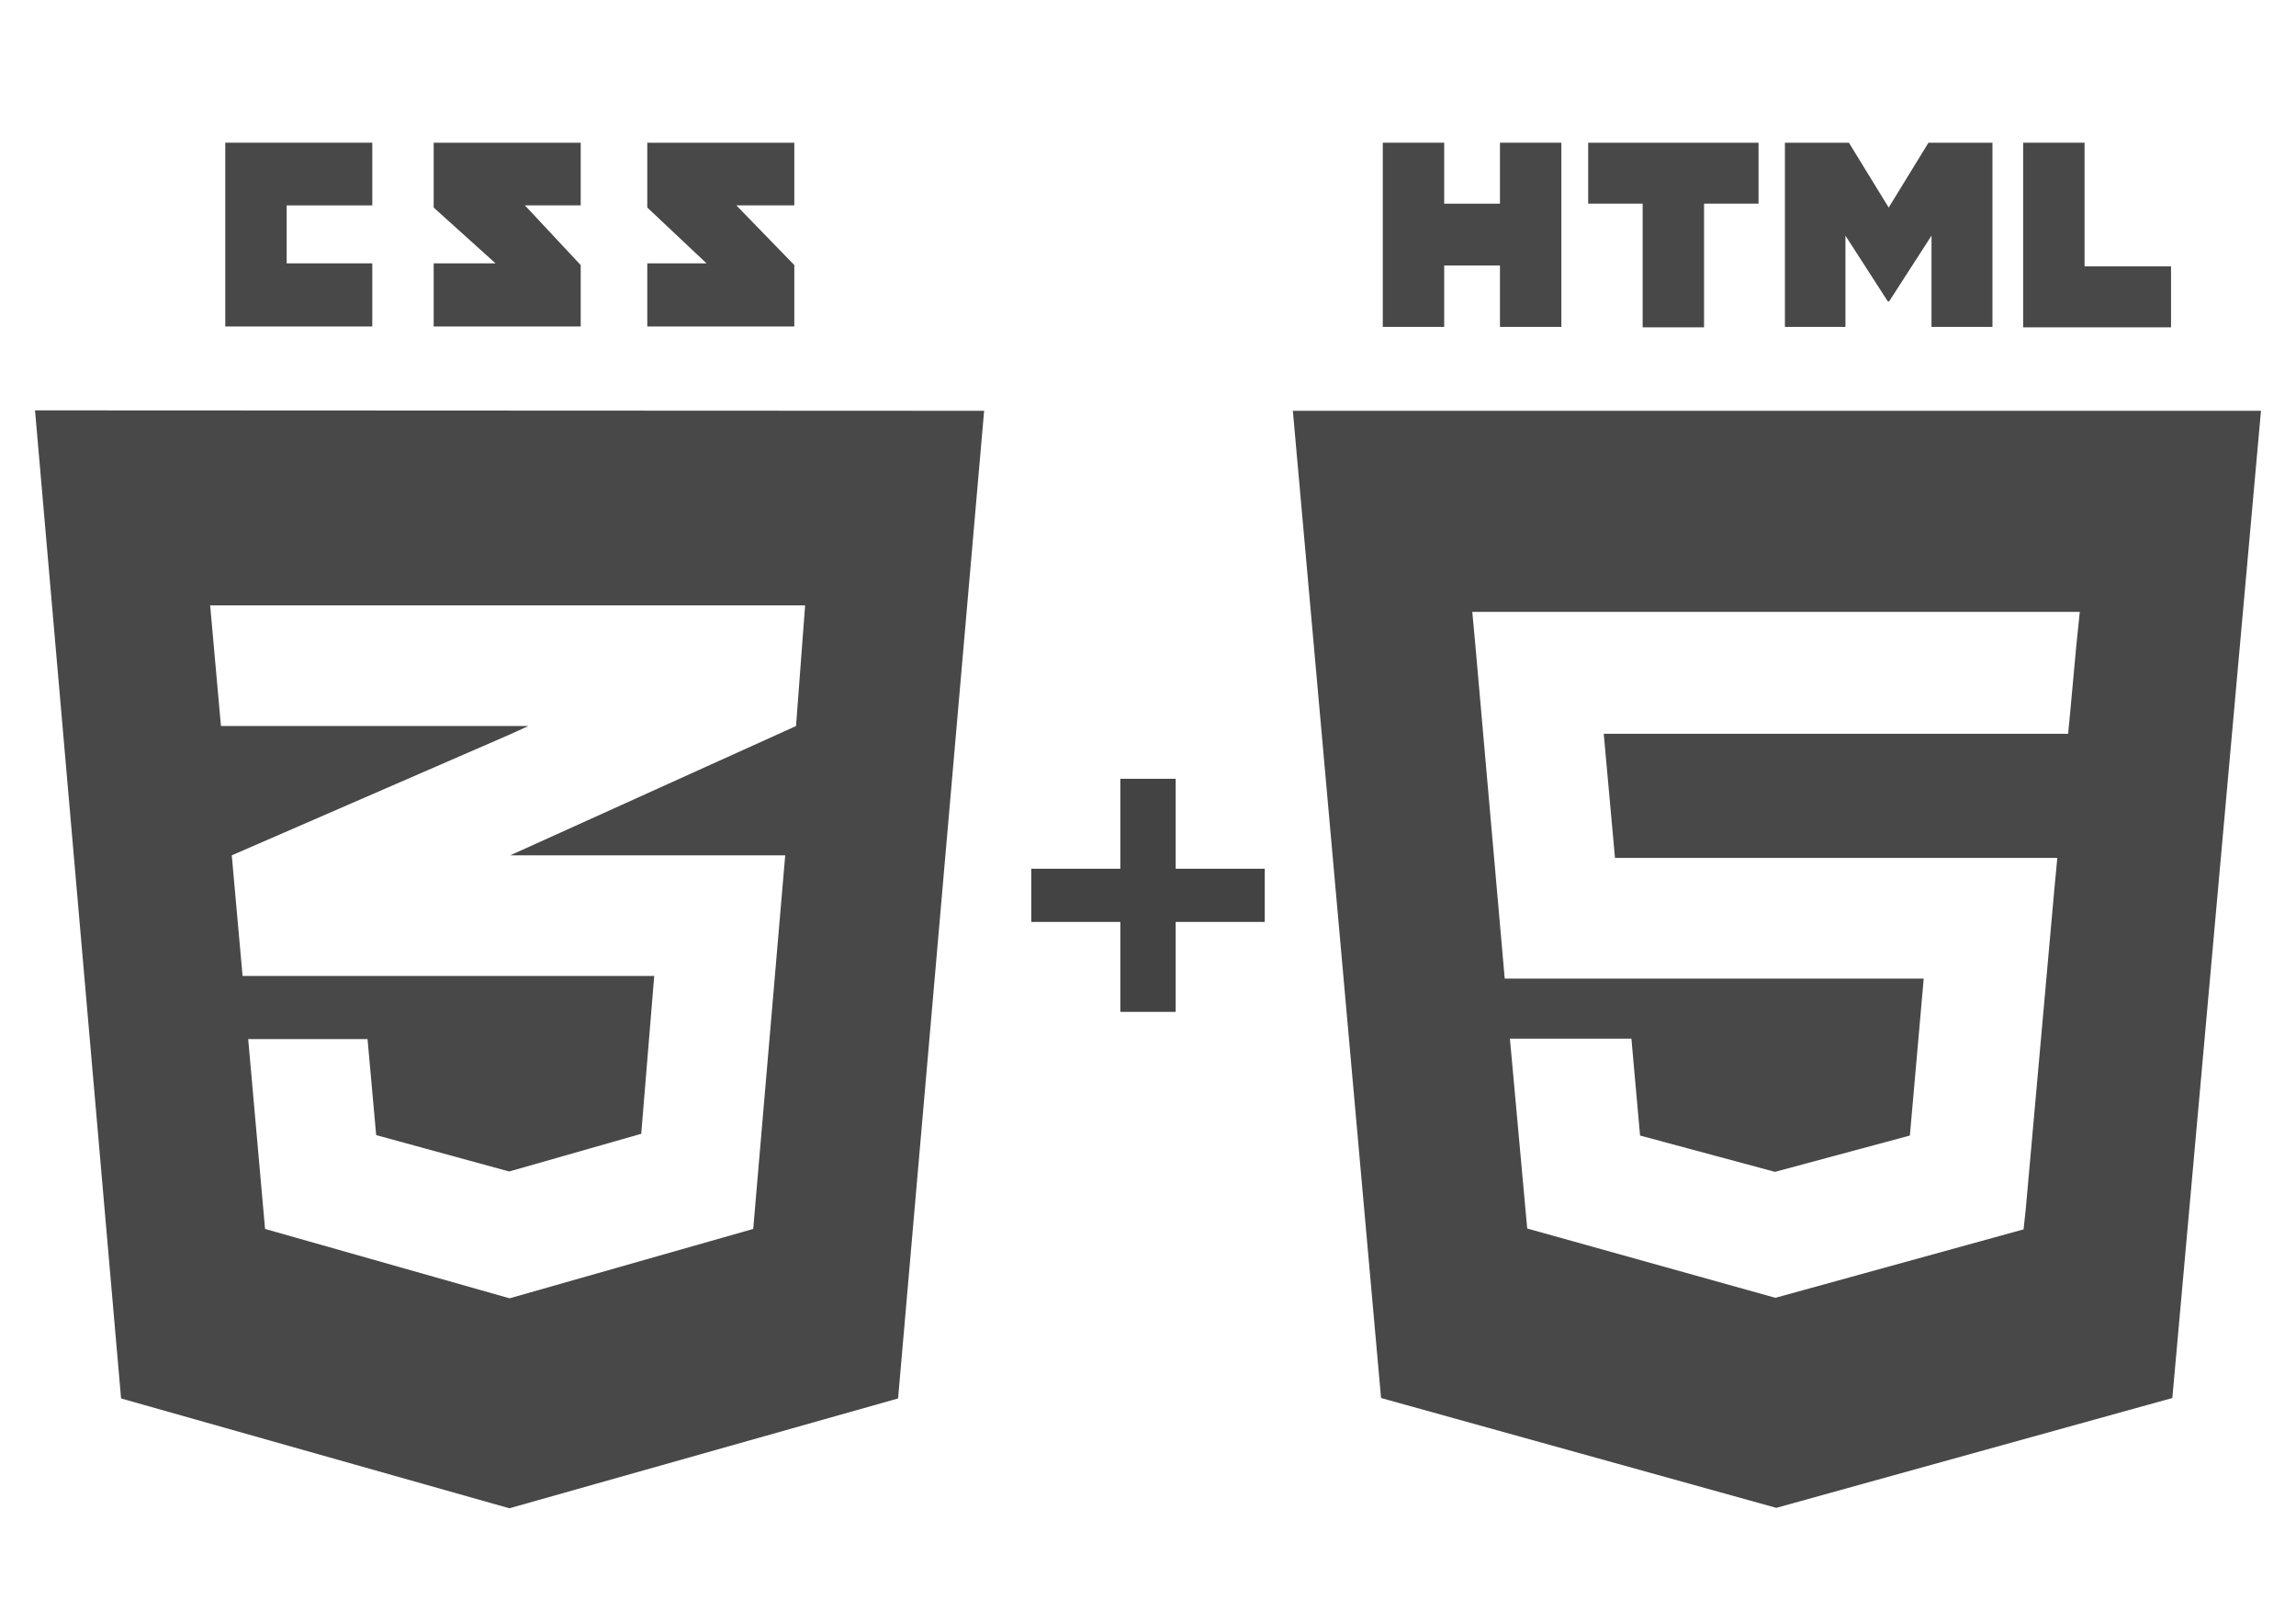 <?xml version="1.0" encoding="utf-8"?>
<!-- Generator: Adobe Illustrator 19.0.0, SVG Export Plug-In . SVG Version: 6.00 Build 0)  -->
<svg version="1.1" id="Layer_1" xmlns="http://www.w3.org/2000/svg" xmlns:xlink="http://www.w3.org/1999/xlink" x="0px" y="0px"
	 viewBox="-490 213 531 375" enable-background="new -490 213 531 375" xml:space="preserve">
<g>
	<g>
		<g>
			<g>
				<path fill="#484848" d="M-170.2,246h14.2v14.1h12.9V246h14.2v42.6h-14.2v-14.2H-156v14.2h-14.2V246L-170.2,246z"/>
				<path fill="#484848" d="M-110.1,260.1h-12.6V246h39.4v14.1h-12.6v28.6h-14.2V260.1L-110.1,260.1z"/>
				<path fill="#484848" d="M-77.2,246h14.8l9.2,15l9.2-15h14.8v42.6h-14.1v-21.1l-9.8,15.2h-0.3l-9.8-15.2v21.1h-14L-77.2,246
					L-77.2,246L-77.2,246z"/>
				<path fill="#484848" d="M-22.1,246h14.2v28.6h20v14.1h-34.2V246z"/>
			</g>
			<g>
				<path fill="#484848" d="M-191,308l20.4,228.3l91.4,25.4l91.6-25.4L32.9,308H-191z M-9.8,362.2l-1.3,14.2l-0.6,6.3h-0.2h-67.5
					h-0.2h-39.5l2.6,28.7h37h0.2h57.5h7.6l-0.7,7.4l-6.6,73.8l-0.5,4.7l-57.3,15.8l0,0h-0.2l-57.3-16l-4-43.9h12.9h15.2l2,22.4
					l31.2,8.4l0,0l0,0l31.2-8.4l3.2-36.3h-34.4h-0.2H-142l-6.8-77.2l-0.7-7.6h70.2h0.2h70.1L-9.8,362.2z"/>
			</g>
		</g>
	</g>
	<g>
		<path fill="#484848" d="M-481.9,307.9l19.9,228.5l89.8,25.4l89.9-25.4l19.9-228.4L-481.9,307.9L-481.9,307.9z M-305.9,380.9
			l-66.1,29.9h63.6l-7.4,86.4l-56.2,16l0,0h-0.3l-56.4-16l-3.9-43.9h27.6l2,22.2l30.7,8.4h0.1l0,0l30.5-8.7l3-36.5h-33.5h-61.7
			l-2.5-27.9l64.2-27.9l4.4-2h-4.4h-66.7l-2.5-27.9h68.9h0.3h68.4L-305.9,380.9z"/>
		<g>
			<polygon fill="#484848" points="-403.9,260.5 -403.9,246 -437.9,246 -437.9,288.5 -403.9,288.5 -403.9,273.9 -423.7,273.9
				-423.7,260.5 			"/>
			<polygon fill="#484848" points="-355.7,246 -389.7,246 -389.7,261 -375.4,273.9 -389.7,273.9 -389.7,288.5 -355.7,288.5
				-355.7,274.3 -368.6,260.5 -355.7,260.5 			"/>
			<polygon fill="#484848" points="-306.3,246 -340.3,246 -340.3,261 -326.6,273.9 -340.3,273.9 -340.3,288.5 -306.3,288.5
				-306.3,274.3 -319.7,260.5 -306.3,260.5 			"/>
		</g>
	</g>
	<g>
		<path fill="#434343" d="M-251.5,413.9h20.6v-20.8h12.8v20.8h20.6v12.3h-20.6V447h-12.8v-20.8h-20.6V413.9z"/>
	</g>
</g>
</svg>
